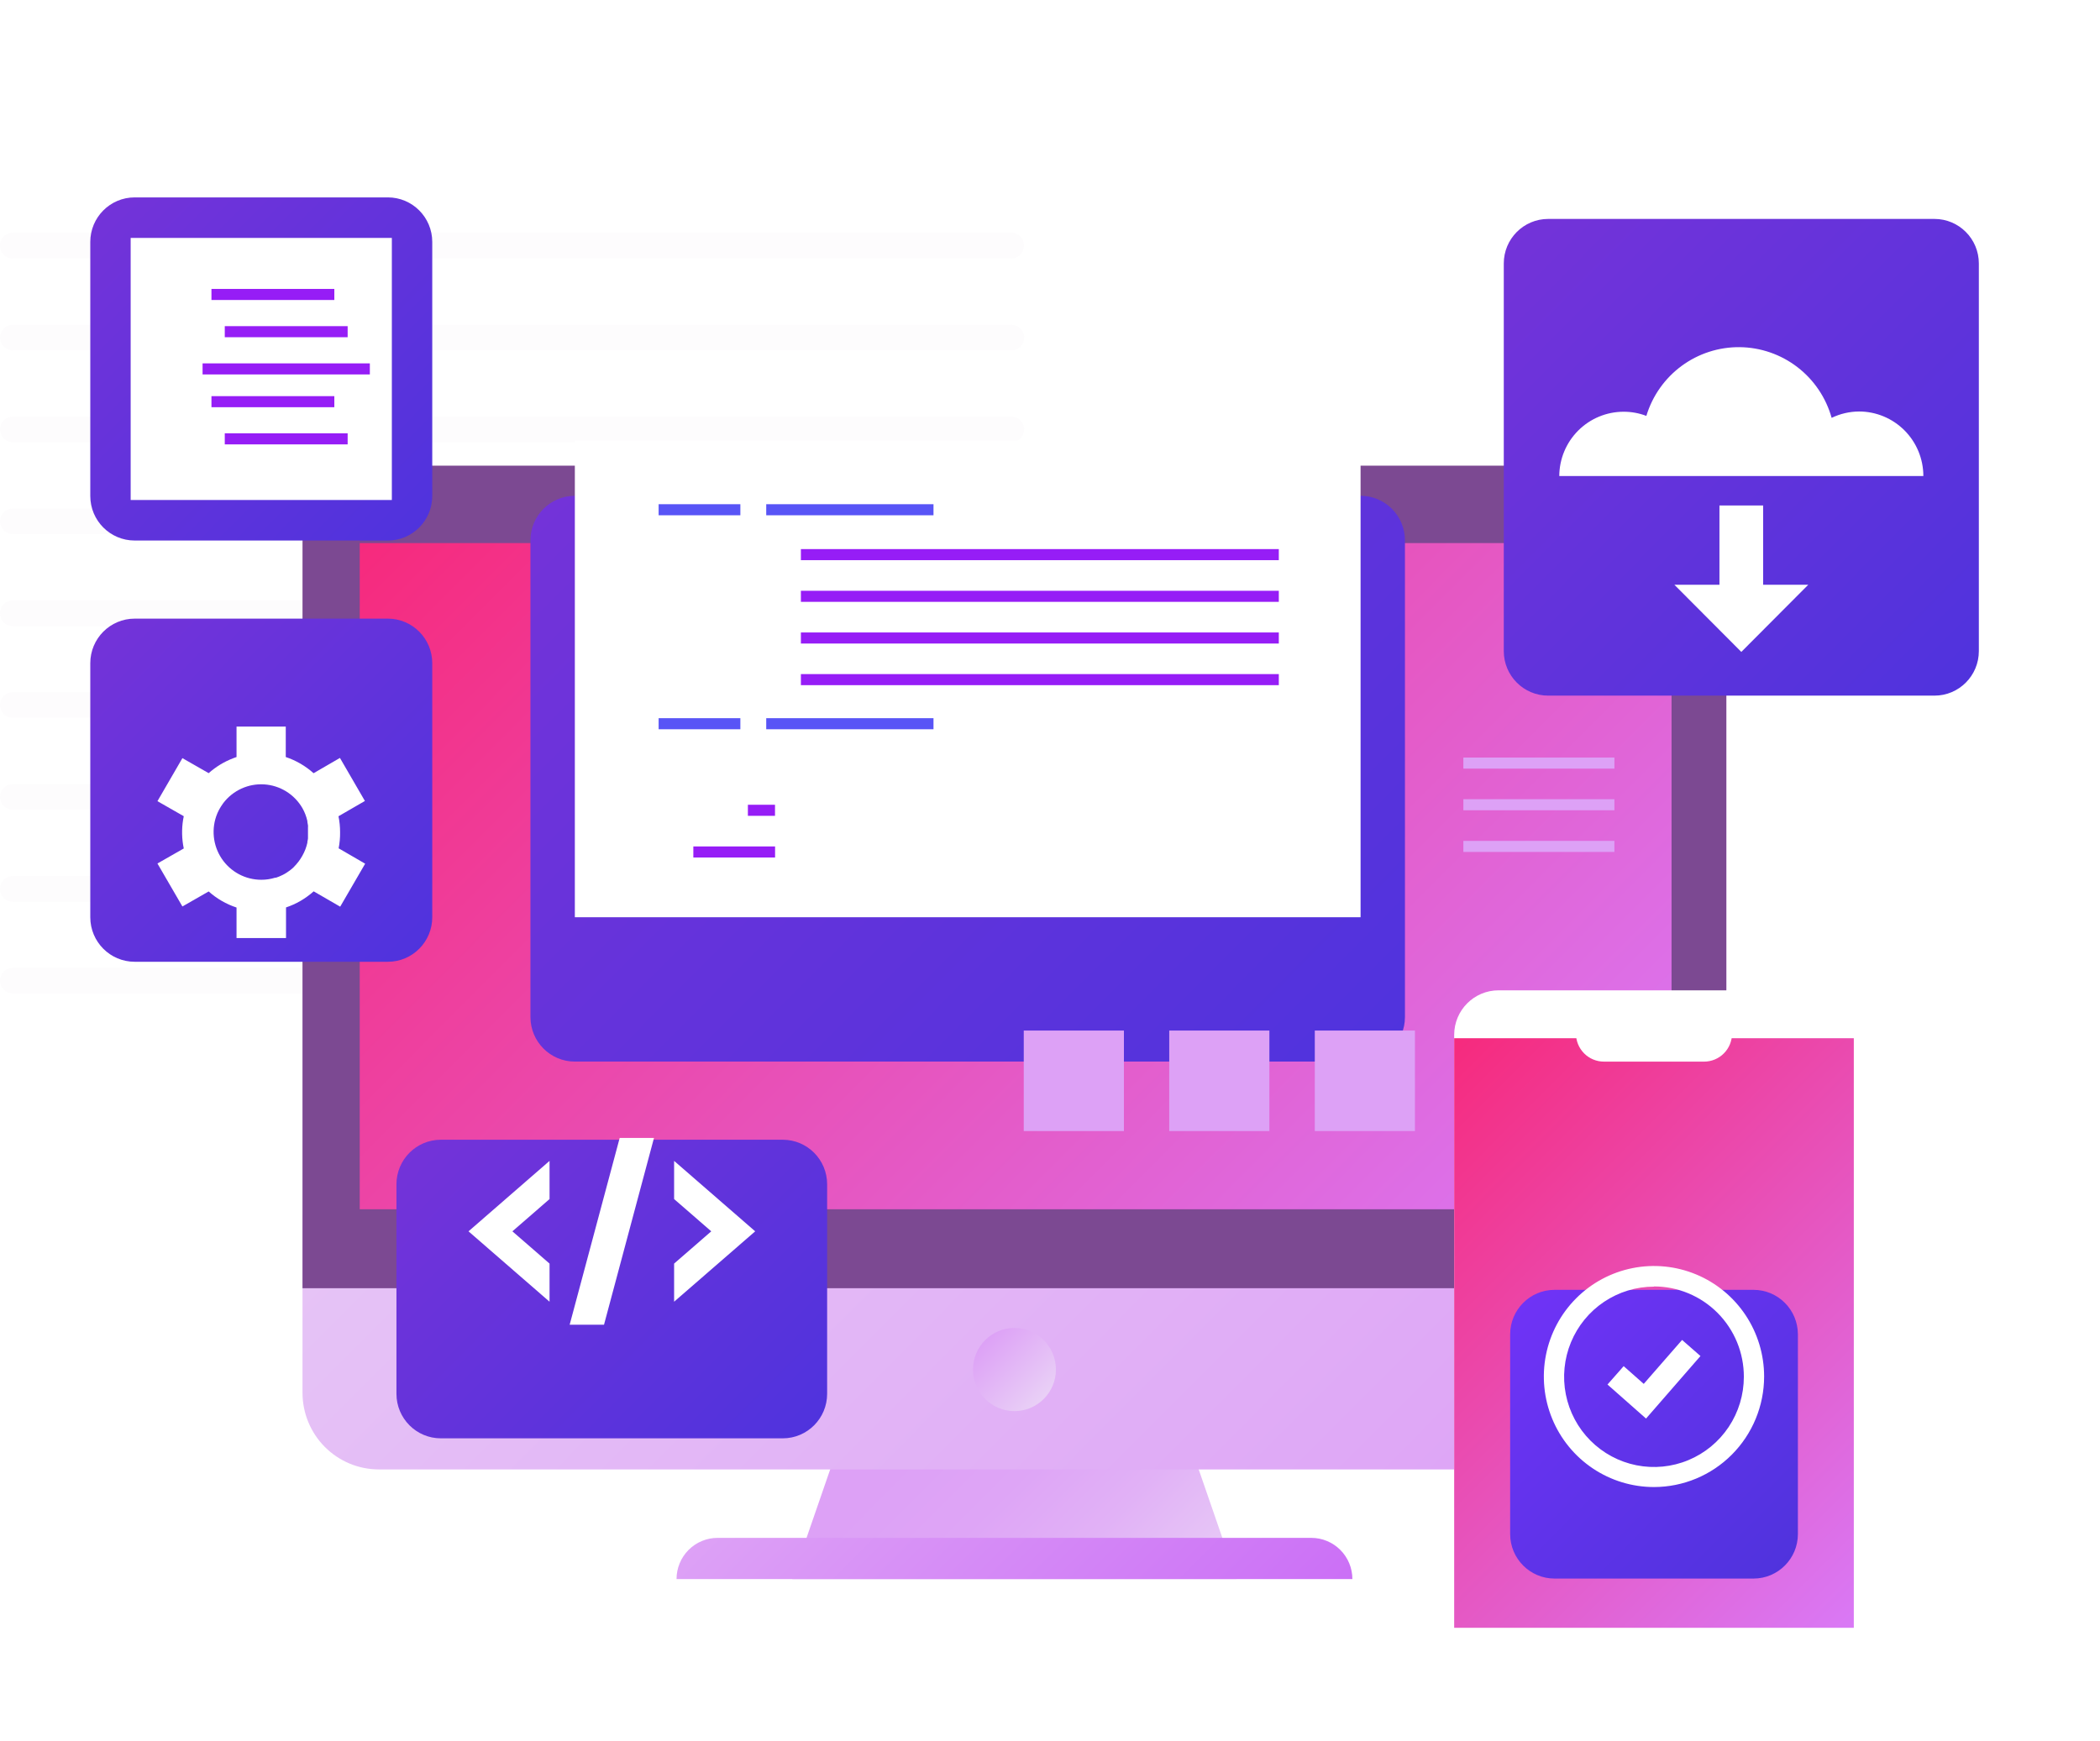 <svg width="445" height="369" viewBox="0 0 445 369" fill="none" xmlns="http://www.w3.org/2000/svg">
<g clip-path="url(#clip0_70_1619)">
<path d="M96.002 265.183C95.055 262.743 93.872 260.403 92.469 258.196L101.874 246.516L82.915 231.161L73.541 242.842C68.559 240.953 63.243 240.114 57.925 240.378L52.539 226.415L29.845 235.228L35.241 249.202C33.404 250.715 31.71 252.397 30.183 254.225C30.004 254.437 29.834 254.66 29.654 254.883L29.125 255.541C27.678 257.427 26.406 259.442 25.327 261.562L10.578 259.279L6.833 283.404L21.582 285.708C21.977 288.058 22.583 290.368 23.391 292.61C23.486 292.875 23.603 293.141 23.698 293.406C23.793 293.672 23.899 293.927 24.005 294.181C24.9 296.404 26.002 298.537 27.295 300.552L17.985 312.18L36.934 327.491L46.297 315.811C51.283 317.681 56.598 318.501 61.913 318.221L67.309 332.216L89.929 323.403L84.512 309.366C86.518 307.694 88.354 305.826 89.993 303.791C91.663 301.699 93.12 299.444 94.341 297.059L109.153 299.374L112.888 275.238L98.076 272.923C97.649 270.279 96.954 267.685 96.002 265.183ZM80.926 289.499C80.862 289.637 80.799 289.764 80.725 289.892C80.471 290.391 80.196 290.89 79.91 291.368L79.497 292.047C79.254 292.419 78.99 292.79 78.736 293.109C78.482 293.428 78.302 293.682 78.08 293.958C77.858 294.235 77.625 294.511 77.392 294.787C77.159 295.063 76.789 295.445 76.472 295.764L75.911 296.326C75.495 296.709 75.071 297.08 74.641 297.441L74.302 297.707C72.494 299.135 70.482 300.284 68.335 301.115C64.744 302.512 60.864 303 57.04 302.534C53.216 302.067 49.566 300.662 46.412 298.443C43.258 296.223 40.697 293.258 38.957 289.809C37.217 286.36 36.352 282.533 36.436 278.668C36.436 278.519 36.436 278.381 36.436 278.243C36.436 277.712 36.5 277.181 36.563 276.661C36.563 276.332 36.637 275.992 36.69 275.663C36.743 275.334 36.807 275.005 36.87 274.676C36.965 274.155 37.082 273.614 37.219 273.136C37.219 272.998 37.304 272.86 37.336 272.722C38.21 269.768 39.647 267.013 41.568 264.609C43.864 261.749 46.794 259.468 50.126 257.949C53.458 256.429 57.098 255.714 60.754 255.859C64.411 256.005 67.983 257.007 71.184 258.787C74.386 260.566 77.128 263.073 79.191 266.107L79.423 266.468C79.73 266.935 80.016 267.423 80.291 267.922C80.418 268.145 80.545 268.379 80.661 268.612C80.873 269.016 81.063 269.419 81.243 269.834C81.423 270.248 81.518 270.492 81.645 270.821C81.772 271.15 81.899 271.501 82.015 271.883C82.132 272.265 82.29 272.732 82.407 273.168L82.597 273.932C82.724 274.484 82.841 274.994 82.925 275.599C82.925 275.737 82.925 275.886 82.999 276.024C83.629 280.627 82.893 285.314 80.883 289.499H80.926Z" fill="white" fill-opacity="0.2"/>
<path d="M214.282 54.791H2.711C2.352 54.791 1.996 54.719 1.665 54.58C1.333 54.441 1.033 54.237 0.781 53.98C0.529 53.723 0.33 53.418 0.197 53.084C0.063 52.749 -0.003 52.391 0.003 52.03C0.003 51.309 0.288 50.618 0.796 50.108C1.304 49.598 1.993 49.312 2.711 49.312H214.314C215.026 49.32 215.707 49.611 216.208 50.119C216.709 50.628 216.99 51.315 216.99 52.03C216.996 52.391 216.93 52.749 216.796 53.084C216.663 53.418 216.464 53.723 216.212 53.98C215.96 54.237 215.66 54.441 215.328 54.58C214.997 54.719 214.641 54.791 214.282 54.791Z" fill="#E9E2E7" fill-opacity="0.1"/>
<path d="M214.282 74.265H2.711C1.993 74.265 1.304 73.979 0.796 73.469C0.288 72.959 0.002 72.268 0.002 71.547H0.002C0.002 70.826 0.288 70.134 0.796 69.624C1.304 69.115 1.993 68.828 2.711 68.828H214.313C215.032 68.828 215.721 69.115 216.229 69.624C216.737 70.134 217.022 70.826 217.022 71.547C217.022 71.906 216.951 72.262 216.813 72.594C216.675 72.926 216.472 73.227 216.217 73.48C215.963 73.733 215.66 73.933 215.328 74.067C214.996 74.202 214.64 74.269 214.282 74.265Z" fill="#E9E2E7" fill-opacity="0.1"/>
<path d="M214.282 93.729H2.711C1.993 93.729 1.304 93.442 0.796 92.933C0.288 92.423 0.002 91.731 0.002 91.01H0.002C0.002 90.29 0.288 89.598 0.796 89.088C1.304 88.579 1.993 88.292 2.711 88.292H214.313C215.032 88.292 215.721 88.579 216.229 89.088C216.737 89.598 217.022 90.29 217.022 91.01C217.022 91.37 216.951 91.726 216.813 92.058C216.675 92.39 216.472 92.691 216.217 92.944C215.963 93.197 215.66 93.396 215.328 93.531C214.996 93.666 214.64 93.733 214.282 93.729Z" fill="#E9E2E7" fill-opacity="0.1"/>
<path d="M214.282 107.767H2.711C1.215 107.767 0.002 108.984 0.002 110.485C0.002 111.987 1.215 113.204 2.711 113.204H214.282C215.778 113.204 216.99 111.987 216.99 110.485C216.99 108.984 215.778 107.767 214.282 107.767Z" fill="#E9E2E7" fill-opacity="0.1"/>
<path d="M214.282 132.731H2.711C2.351 132.731 1.995 132.659 1.663 132.519C1.33 132.379 1.03 132.174 0.777 131.916C0.525 131.658 0.327 131.352 0.194 131.016C0.061 130.68 -0.004 130.321 0.003 129.959C0.003 129.238 0.288 128.547 0.796 128.037C1.304 127.527 1.993 127.241 2.711 127.241H214.314C215.032 127.241 215.721 127.527 216.229 128.037C216.737 128.547 217.022 129.238 217.022 129.959C217.03 130.323 216.964 130.685 216.829 131.023C216.694 131.361 216.493 131.669 216.237 131.927C215.981 132.186 215.677 132.39 215.341 132.528C215.005 132.666 214.645 132.735 214.282 132.731Z" fill="#E9E2E7" fill-opacity="0.1"/>
<path d="M214.282 152.14H2.711C1.993 152.14 1.304 151.854 0.796 151.344C0.288 150.835 0.002 150.143 0.002 149.422H0.002C0.002 148.701 0.288 148.01 0.796 147.5C1.304 146.99 1.993 146.704 2.711 146.704H214.313C215.032 146.704 215.721 146.99 216.229 147.5C216.737 148.01 217.022 148.701 217.022 149.422C217.022 149.782 216.951 150.138 216.813 150.47C216.675 150.802 216.472 151.103 216.217 151.356C215.963 151.608 215.66 151.808 215.328 151.943C214.996 152.077 214.64 152.145 214.282 152.14Z" fill="#E9E2E7" fill-opacity="0.1"/>
<path d="M214.282 171.615H2.711C1.993 171.615 1.304 171.329 0.796 170.819C0.288 170.309 0.002 169.618 0.002 168.897H0.002C0.002 168.176 0.288 167.485 0.796 166.975C1.304 166.465 1.993 166.179 2.711 166.179H214.313C215.032 166.179 215.721 166.465 216.229 166.975C216.737 167.485 217.022 168.176 217.022 168.897C217.022 169.257 216.951 169.613 216.813 169.945C216.675 170.277 216.472 170.578 216.217 170.831C215.963 171.083 215.66 171.283 215.328 171.418C214.996 171.552 214.64 171.62 214.282 171.615Z" fill="#E9E2E7" fill-opacity="0.1"/>
<path d="M214.282 191.132H2.711C2.352 191.132 1.996 191.06 1.665 190.921C1.333 190.782 1.033 190.577 0.781 190.321C0.529 190.064 0.33 189.759 0.197 189.424C0.063 189.089 -0.003 188.731 0.003 188.371C0.003 187.65 0.288 186.959 0.796 186.449C1.304 185.939 1.993 185.653 2.711 185.653H214.314C215.032 185.653 215.721 185.939 216.229 186.449C216.737 186.959 217.022 187.65 217.022 188.371C217.028 188.734 216.961 189.095 216.825 189.432C216.69 189.768 216.488 190.075 216.233 190.332C215.977 190.589 215.673 190.793 215.338 190.93C215.003 191.067 214.644 191.136 214.282 191.132Z" fill="#E9E2E7" fill-opacity="0.1"/>
<path d="M214.282 210.552H2.711C1.993 210.552 1.304 210.265 0.796 209.756C0.288 209.246 0.002 208.554 0.002 207.834H0.002C0.002 207.113 0.288 206.421 0.796 205.911C1.304 205.402 1.993 205.115 2.711 205.115H214.313C215.032 205.115 215.721 205.402 216.229 205.911C216.737 206.421 217.022 207.113 217.022 207.834C217.022 208.193 216.951 208.549 216.813 208.881C216.675 209.213 216.472 209.514 216.217 209.767C215.963 210.02 215.66 210.219 215.328 210.354C214.996 210.489 214.64 210.556 214.282 210.552Z" fill="#E9E2E7" fill-opacity="0.1"/>
<path d="M214.971 349.259C304.694 349.259 377.429 342.366 377.429 333.862C377.429 325.359 304.694 318.466 214.971 318.466C125.248 318.466 52.513 325.359 52.513 333.862C52.513 342.366 125.248 349.259 214.971 349.259Z" fill="white" fill-opacity="0.2"/>
<path d="M262.042 334.68H167.89L184.077 287.821H245.854L262.042 334.68Z" fill="url(#paint0_linear_70_1619)"/>
<path d="M64.103 145.28H365.827V295.19C365.827 299.499 364.121 303.631 361.086 306.678C358.05 309.725 353.933 311.436 349.639 311.436H80.291C75.997 311.436 71.88 309.725 68.844 306.678C65.808 303.631 64.103 299.499 64.103 295.19V145.28Z" fill="url(#paint1_linear_70_1619)"/>
<path d="M80.291 98.698H349.629C353.922 98.698 358.039 100.409 361.075 103.456C364.111 106.503 365.816 110.635 365.816 114.944V273.03H64.103V114.944C64.103 110.635 65.808 106.503 68.844 103.456C71.88 100.409 75.997 98.698 80.291 98.698Z" fill="#7C4992"/>
<path d="M354.209 115.103H76.227V256.295H354.209V115.103Z" fill="url(#paint2_linear_70_1619)"/>
<path style="mix-blend-mode:multiply" d="M214.969 299.076C219.819 299.076 223.751 295.13 223.751 290.263C223.751 285.396 219.819 281.45 214.969 281.45C210.119 281.45 206.188 285.396 206.188 290.263C206.188 295.13 210.119 299.076 214.969 299.076Z" fill="url(#paint3_linear_70_1619)"/>
<path d="M286.575 334.68H143.363C143.361 333.533 143.585 332.397 144.022 331.337C144.458 330.277 145.099 329.313 145.906 328.502C146.714 327.69 147.673 327.046 148.729 326.607C149.785 326.168 150.917 325.941 152.06 325.941H277.868C279.011 325.941 280.144 326.167 281.2 326.607C282.257 327.046 283.216 327.69 284.025 328.501C284.834 329.312 285.475 330.276 285.913 331.336C286.35 332.396 286.575 333.533 286.575 334.68Z" fill="url(#paint4_linear_70_1619)"/>
<path d="M350.487 368.86C386.844 368.86 416.317 364.629 416.317 359.409C416.317 354.19 386.844 349.959 350.487 349.959C314.131 349.959 284.658 354.19 284.658 359.409C284.658 364.629 314.131 368.86 350.487 368.86Z" fill="white" fill-opacity="0.2"/>
<path d="M383.425 209.893H317.553C312.358 209.893 308.147 214.119 308.147 219.332V346.317C308.147 351.531 312.358 355.757 317.553 355.757H383.425C388.619 355.757 392.831 351.531 392.831 346.317V219.332C392.831 214.119 388.619 209.893 383.425 209.893Z" fill="white"/>
<path d="M392.831 220.044H308.147V345.001H392.831V220.044Z" fill="url(#paint5_linear_70_1619)"/>
<g filter="url(#filter0_d_70_1619)">
<path d="M371.577 252.218H329.415C324.22 252.218 320.009 256.444 320.009 261.658V303.972C320.009 309.185 324.22 313.412 329.415 313.412H371.577C376.771 313.412 380.983 309.185 380.983 303.972V261.658C380.983 256.444 376.771 252.218 371.577 252.218Z" fill="url(#paint6_linear_70_1619)"/>
</g>
<g filter="url(#filter1_d_70_1619)">
<path d="M350.486 306.245C345.87 306.245 341.357 304.871 337.519 302.297C333.681 299.723 330.69 296.065 328.923 291.785C327.157 287.504 326.694 282.795 327.595 278.251C328.495 273.707 330.718 269.533 333.982 266.257C337.247 262.981 341.405 260.75 345.933 259.847C350.46 258.943 355.153 259.407 359.418 261.18C363.683 262.952 367.328 265.955 369.892 269.807C372.457 273.659 373.826 278.188 373.826 282.821C373.82 289.031 371.359 294.986 366.984 299.378C362.608 303.769 356.675 306.239 350.486 306.245ZM350.486 263.771C346.72 263.771 343.038 264.892 339.906 266.992C336.774 269.093 334.333 272.078 332.892 275.57C331.45 279.063 331.073 282.906 331.808 286.613C332.543 290.321 334.356 293.726 337.02 296.399C339.683 299.072 343.077 300.893 346.771 301.63C350.465 302.368 354.294 301.989 357.774 300.542C361.254 299.096 364.228 296.646 366.321 293.503C368.413 290.36 369.53 286.665 369.53 282.884C369.536 280.371 369.047 277.881 368.093 275.557C367.138 273.233 365.736 271.121 363.967 269.342C362.198 267.563 360.097 266.151 357.784 265.188C355.471 264.225 352.991 263.729 350.486 263.729V263.771Z" fill="white"/>
<path d="M348.802 291.729L340.635 284.519L344.063 280.622L348.316 284.381L356.441 275.068L360.335 278.477L348.802 291.729Z" fill="white"/>
</g>
<path d="M361.103 225.004H339.879C338.307 225.004 336.8 224.377 335.689 223.262C334.578 222.147 333.954 220.634 333.954 219.057H367.027C367.027 220.634 366.403 222.147 365.292 223.262C364.181 224.377 362.674 225.004 361.103 225.004Z" fill="white"/>
<path opacity="0.15" d="M358.153 220.043H342.802C342.672 220.043 342.544 220.018 342.425 219.968C342.306 219.919 342.197 219.846 342.106 219.754C342.014 219.662 341.942 219.554 341.893 219.434C341.843 219.314 341.818 219.186 341.818 219.056C341.818 218.794 341.921 218.543 342.106 218.358C342.29 218.172 342.541 218.068 342.802 218.068H358.122C358.383 218.068 358.633 218.172 358.817 218.358C359.002 218.543 359.106 218.794 359.106 219.056C359.108 219.313 359.01 219.561 358.832 219.746C358.653 219.931 358.41 220.038 358.153 220.043Z" fill="white"/>
<g filter="url(#filter2_d_70_1619)">
<path d="M288.31 83.928H121.81C116.616 83.928 112.404 88.154 112.404 93.368V194.401C112.404 199.615 116.616 203.841 121.81 203.841H288.31C293.504 203.841 297.715 199.615 297.715 194.401V93.368C297.715 88.154 293.504 83.928 288.31 83.928Z" fill="url(#paint7_linear_70_1619)"/>
</g>
<path d="M288.312 93.368H121.812V194.402H288.312V93.368Z" fill="white"/>
<path d="M156.887 106.863H139.567V109.209H156.887V106.863Z" fill="#5854F6"/>
<path d="M197.812 106.863H162.368V109.209H197.812V106.863Z" fill="#5854F6"/>
<path d="M164.242 116.377H146.922V118.724H164.242V116.377Z" fill="white"/>
<path d="M270.987 116.377H169.714V118.724H270.987V116.377Z" fill="#961DF6"/>
<path d="M164.242 125.212H146.922V127.558H164.242V125.212Z" fill="white"/>
<path d="M270.987 125.212H169.714V127.558H270.987V125.212Z" fill="#961DF6"/>
<path d="M164.242 134.046H146.922V136.393H164.242V134.046Z" fill="white"/>
<path d="M270.987 134.047H169.714V136.394H270.987V134.047Z" fill="#961DF6"/>
<path d="M164.242 142.869H146.922V145.216H164.242V142.869Z" fill="white"/>
<path d="M156.887 152.214H139.567V154.561H156.887V152.214Z" fill="#5854F6"/>
<path d="M197.812 152.214H162.368V154.561H197.812V152.214Z" fill="#5854F6"/>
<path d="M235.015 161.728H169.714V164.074H235.015V161.728Z" fill="white"/>
<path d="M235.015 170.563H169.714V172.91H235.015V170.563Z" fill="white"/>
<path d="M164.227 170.563H158.482V172.91H164.227V170.563Z" fill="#961DF6"/>
<path d="M164.242 179.398H146.922V181.744H164.242V179.398Z" fill="#961DF6"/>
<path d="M235.015 179.398H169.714V181.744H235.015V179.398Z" fill="white"/>
<path d="M271.73 161.728H239.725V164.074H271.73V161.728Z" fill="white"/>
<path d="M271.73 170.563H239.725V172.91H271.73V170.563Z" fill="white"/>
<path d="M271.73 179.398H239.725V181.744H271.73V179.398Z" fill="white"/>
<path d="M270.987 142.87H169.714V145.217H270.987V142.87Z" fill="#961DF6"/>
<path d="M82.19 131.116H28.538C23.343 131.116 19.132 135.343 19.132 140.556V194.402C19.132 199.615 23.343 203.841 28.538 203.841H82.19C87.385 203.841 91.596 199.615 91.596 194.402V140.556C91.596 135.343 87.385 131.116 82.19 131.116Z" fill="url(#paint8_linear_70_1619)"/>
<g filter="url(#filter3_d_70_1619)">
<path d="M72.066 167.44C72.067 166.31 71.954 165.182 71.728 164.074L77.325 160.836L72.035 151.714L66.448 154.953C64.739 153.417 62.733 152.25 60.555 151.523V145.067H50.123V151.523C49.151 151.851 48.209 152.263 47.309 152.755L47.002 152.936L46.685 153.116C45.81 153.649 44.985 154.261 44.219 154.942L38.654 151.757L33.364 160.878L38.94 164.064C38.729 165.066 38.612 166.087 38.591 167.111V167.844C38.613 168.872 38.73 169.896 38.94 170.902L33.364 174.087L38.654 183.198L44.219 180.012C45.933 181.543 47.943 182.704 50.123 183.421V189.888H60.608V183.4C61.674 183.044 62.702 182.581 63.676 182.019C64.672 181.438 65.608 180.758 66.469 179.991L72.088 183.24L77.378 174.13L71.76 170.87C71.98 169.741 72.083 168.591 72.066 167.44ZM62.237 174.873L62.1 175.001L61.539 175.468L61.264 175.67L60.788 175.999L60.397 176.243L59.995 176.466L59.465 176.71L59.159 176.848C58.926 176.944 58.704 177.029 58.471 177.103H58.291C57.345 177.395 56.361 177.541 55.371 177.538C53.709 177.539 52.073 177.129 50.607 176.344C49.142 175.558 47.891 174.422 46.967 173.036C46.044 171.65 45.474 170.057 45.311 168.397C45.147 166.738 45.394 165.063 46.029 163.522C46.06 163.468 46.085 163.411 46.103 163.352C46.198 163.15 46.293 162.938 46.399 162.736C46.463 162.609 46.534 162.485 46.611 162.365C46.678 162.237 46.752 162.113 46.833 161.993C46.95 161.799 47.077 161.611 47.214 161.43L47.319 161.282C48.328 159.958 49.646 158.905 51.157 158.214C52.668 157.524 54.325 157.217 55.981 157.322C57.638 157.427 59.244 157.94 60.656 158.816C62.068 159.692 63.244 160.903 64.078 162.343C64.568 163.205 64.925 164.136 65.136 165.104C65.141 165.164 65.141 165.225 65.136 165.285C65.189 165.518 65.232 165.763 65.263 166.007C65.295 166.251 65.263 166.23 65.263 166.347C65.263 166.463 65.263 166.729 65.263 166.92C65.263 167.111 65.263 167.228 65.263 167.387C65.263 167.546 65.263 167.695 65.263 167.844C65.263 167.992 65.263 168.237 65.263 168.428C65.263 168.619 65.263 168.651 65.263 168.768C65.263 168.884 65.189 169.245 65.136 169.49C65.14 169.55 65.14 169.61 65.136 169.67C64.925 170.639 64.568 171.57 64.078 172.431C63.585 173.323 62.965 174.139 62.237 174.852V174.873Z" fill="white"/>
</g>
<g filter="url(#filter4_d_70_1619)">
<path d="M165.869 220.405H93.416C88.221 220.405 84.01 224.632 84.01 229.845V274.251C84.01 279.464 88.221 283.691 93.416 283.691H165.869C171.063 283.691 175.274 279.464 175.274 274.251V229.845C175.274 224.632 171.063 220.405 165.869 220.405Z" fill="url(#paint9_linear_70_1619)"/>
</g>
<g filter="url(#filter5_d_70_1619)">
<path d="M116.451 237.119L99.279 252.048L116.451 266.967V258.886L108.579 252.048L116.451 245.21V237.119Z" fill="white"/>
<path d="M142.847 266.967L160.029 252.048L142.847 237.119V245.21L150.719 252.048L142.847 258.886V266.967Z" fill="white"/>
<path d="M127.993 271.841H120.714L131.315 232.256H138.584L127.993 271.841Z" fill="white"/>
</g>
<path d="M409.922 46.401H328.063C322.869 46.401 318.658 50.628 318.658 55.841V137.995C318.658 143.209 322.869 147.435 328.063 147.435H409.922C415.116 147.435 419.327 143.209 419.327 137.995V55.841C419.327 50.628 415.116 46.401 409.922 46.401Z" fill="url(#paint10_linear_70_1619)"/>
<g filter="url(#filter6_d_70_1619)">
<path d="M393.931 78.288C391.923 78.303 389.943 78.763 388.133 79.637C386.938 75.361 384.394 71.59 380.882 68.888C377.37 66.187 373.08 64.702 368.656 64.655C364.232 64.608 359.912 66.003 356.344 68.629C352.777 71.256 350.154 74.973 348.87 79.222C347.332 78.637 345.701 78.338 344.056 78.341C340.45 78.341 336.991 79.774 334.435 82.327C331.879 84.88 330.435 88.346 330.418 91.965H407.568C407.566 88.336 406.128 84.858 403.57 82.293C401.013 79.729 397.546 78.288 393.931 78.288Z" fill="white"/>
<path d="M354.806 115.007L368.994 129.246L383.181 115.007H373.617V98.209H364.359V115.007H354.806Z" fill="white"/>
</g>
<path d="M82.19 41.836H28.538C23.343 41.836 19.132 46.062 19.132 51.276V105.122C19.132 110.335 23.343 114.561 28.538 114.561H82.19C87.385 114.561 91.596 110.335 91.596 105.122V51.276C91.596 46.062 87.385 41.836 82.19 41.836Z" fill="url(#paint11_linear_70_1619)"/>
<path d="M83.034 50.426H27.689V105.971H83.034V50.426Z" fill="white"/>
<path d="M42.143 61.236H37.054V63.582H42.143V61.236Z" fill="white"/>
<path d="M70.846 61.236H44.808V63.582H70.846V61.236Z" fill="#961DF6"/>
<path d="M44.968 69.125H37.054V71.472H44.968V69.125Z" fill="white"/>
<path d="M73.668 69.125H47.63V71.472H73.668V69.125Z" fill="#961DF6"/>
<path d="M42.143 83.96H37.054V86.306H42.143V83.96Z" fill="white"/>
<path d="M70.846 83.96H44.808V86.306H70.846V83.96Z" fill="#961DF6"/>
<path d="M44.968 91.838H37.054V94.185H44.968V91.838Z" fill="white"/>
<path d="M73.668 91.838H47.63V94.185H73.668V91.838Z" fill="#961DF6"/>
<path d="M40.273 77.014H32.359V79.36H40.273V77.014Z" fill="white"/>
<path d="M78.372 77.014H42.928V79.36H78.372V77.014Z" fill="#961DF6"/>
<g style="mix-blend-mode:multiply">
<path d="M238.163 218.419H216.939V239.72H238.163V218.419Z" fill="#DDA1F6"/>
</g>
<g style="mix-blend-mode:multiply">
<path d="M268.99 218.419H247.766V239.72H268.99V218.419Z" fill="#DDA1F6"/>
</g>
<g style="mix-blend-mode:multiply">
<path d="M299.834 218.419H278.61V239.72H299.834V218.419Z" fill="#DDA1F6"/>
</g>
<g style="mix-blend-mode:multiply">
<path d="M342.1 160.56H310.095V162.907H342.1V160.56Z" fill="#DDA1F6"/>
</g>
<g style="mix-blend-mode:multiply">
<path d="M342.1 169.385H310.095V171.732H342.1V169.385Z" fill="#DDA1F6"/>
</g>
<g style="mix-blend-mode:multiply">
<path d="M342.1 178.218H310.095V180.565H342.1V178.218Z" fill="#DDA1F6"/>
</g>
</g>
<defs>
<filter id="filter0_d_70_1619" x="294.642" y="248.006" width="111.708" height="111.928" filterUnits="userSpaceOnUse" color-interpolation-filters="sRGB">
<feFlood flood-opacity="0" result="BackgroundImageFix"/>
<feColorMatrix in="SourceAlpha" type="matrix" values="0 0 0 0 0 0 0 0 0 0 0 0 0 0 0 0 0 0 127 0" result="hardAlpha"/>
<feOffset dy="21.155"/>
<feGaussianBlur stdDeviation="12.684"/>
<feColorMatrix type="matrix" values="0 0 0 0 0.498 0 0 0 0 0.063 0 0 0 0 0.8 0 0 0 1 0"/>
<feBlend mode="normal" in2="BackgroundImageFix" result="effect1_dropShadow_70_1619"/>
<feBlend mode="normal" in="SourceGraphic" in2="effect1_dropShadow_70_1619" result="shape"/>
</filter>
<filter id="filter1_d_70_1619" x="309.299" y="250.473" width="82.375" height="82.543" filterUnits="userSpaceOnUse" color-interpolation-filters="sRGB">
<feFlood flood-opacity="0" result="BackgroundImageFix"/>
<feColorMatrix in="SourceAlpha" type="matrix" values="0 0 0 0 0 0 0 0 0 0 0 0 0 0 0 0 0 0 127 0" result="hardAlpha"/>
<feOffset dy="8.924"/>
<feGaussianBlur stdDeviation="8.924"/>
<feColorMatrix type="matrix" values="0 0 0 0 0.643 0 0 0 0 0.114 0 0 0 0 0.965 0 0 0 1 0"/>
<feBlend mode="normal" in2="BackgroundImageFix" result="effect1_dropShadow_70_1619"/>
<feBlend mode="normal" in="SourceGraphic" in2="effect1_dropShadow_70_1619" result="shape"/>
</filter>
<filter id="filter2_d_70_1619" x="87.037" y="79.716" width="236.046" height="170.648" filterUnits="userSpaceOnUse" color-interpolation-filters="sRGB">
<feFlood flood-opacity="0" result="BackgroundImageFix"/>
<feColorMatrix in="SourceAlpha" type="matrix" values="0 0 0 0 0 0 0 0 0 0 0 0 0 0 0 0 0 0 127 0" result="hardAlpha"/>
<feOffset dy="21.155"/>
<feGaussianBlur stdDeviation="12.684"/>
<feColorMatrix type="matrix" values="0 0 0 0 0.643 0 0 0 0 0.114 0 0 0 0 0.965 0 0 0 1 0"/>
<feBlend mode="normal" in2="BackgroundImageFix" result="effect1_dropShadow_70_1619"/>
<feBlend mode="normal" in="SourceGraphic" in2="effect1_dropShadow_70_1619" result="shape"/>
</filter>
<filter id="filter3_d_70_1619" x="15.517" y="136.144" width="79.709" height="80.515" filterUnits="userSpaceOnUse" color-interpolation-filters="sRGB">
<feFlood flood-opacity="0" result="BackgroundImageFix"/>
<feColorMatrix in="SourceAlpha" type="matrix" values="0 0 0 0 0 0 0 0 0 0 0 0 0 0 0 0 0 0 127 0" result="hardAlpha"/>
<feOffset dy="8.924"/>
<feGaussianBlur stdDeviation="8.924"/>
<feColorMatrix type="matrix" values="0 0 0 0 0.643 0 0 0 0 0.114 0 0 0 0 0.965 0 0 0 1 0"/>
<feBlend mode="normal" in2="BackgroundImageFix" result="effect1_dropShadow_70_1619"/>
<feBlend mode="normal" in="SourceGraphic" in2="effect1_dropShadow_70_1619" result="shape"/>
</filter>
<filter id="filter4_d_70_1619" x="58.643" y="216.193" width="141.999" height="114.02" filterUnits="userSpaceOnUse" color-interpolation-filters="sRGB">
<feFlood flood-opacity="0" result="BackgroundImageFix"/>
<feColorMatrix in="SourceAlpha" type="matrix" values="0 0 0 0 0 0 0 0 0 0 0 0 0 0 0 0 0 0 127 0" result="hardAlpha"/>
<feOffset dy="21.155"/>
<feGaussianBlur stdDeviation="12.684"/>
<feColorMatrix type="matrix" values="0 0 0 0 0.643 0 0 0 0 0.114 0 0 0 0 0.965 0 0 0 1 0"/>
<feBlend mode="normal" in2="BackgroundImageFix" result="effect1_dropShadow_70_1619"/>
<feBlend mode="normal" in="SourceGraphic" in2="effect1_dropShadow_70_1619" result="shape"/>
</filter>
<filter id="filter5_d_70_1619" x="81.432" y="223.332" width="96.445" height="75.28" filterUnits="userSpaceOnUse" color-interpolation-filters="sRGB">
<feFlood flood-opacity="0" result="BackgroundImageFix"/>
<feColorMatrix in="SourceAlpha" type="matrix" values="0 0 0 0 0 0 0 0 0 0 0 0 0 0 0 0 0 0 127 0" result="hardAlpha"/>
<feOffset dy="8.924"/>
<feGaussianBlur stdDeviation="8.924"/>
<feColorMatrix type="matrix" values="0 0 0 0 0.643 0 0 0 0 0.114 0 0 0 0 0.965 0 0 0 1 0"/>
<feBlend mode="normal" in2="BackgroundImageFix" result="effect1_dropShadow_70_1619"/>
<feBlend mode="normal" in="SourceGraphic" in2="effect1_dropShadow_70_1619" result="shape"/>
</filter>
<filter id="filter6_d_70_1619" x="312.571" y="55.73" width="112.845" height="100.287" filterUnits="userSpaceOnUse" color-interpolation-filters="sRGB">
<feFlood flood-opacity="0" result="BackgroundImageFix"/>
<feColorMatrix in="SourceAlpha" type="matrix" values="0 0 0 0 0 0 0 0 0 0 0 0 0 0 0 0 0 0 127 0" result="hardAlpha"/>
<feOffset dy="8.924"/>
<feGaussianBlur stdDeviation="8.924"/>
<feColorMatrix type="matrix" values="0 0 0 0 0.643 0 0 0 0 0.114 0 0 0 0 0.965 0 0 0 1 0"/>
<feBlend mode="normal" in2="BackgroundImageFix" result="effect1_dropShadow_70_1619"/>
<feBlend mode="normal" in="SourceGraphic" in2="effect1_dropShadow_70_1619" result="shape"/>
</filter>
<linearGradient id="paint0_linear_70_1619" x1="183.802" y1="288.097" x2="246.354" y2="350.424" gradientUnits="userSpaceOnUse">
<stop offset="0.23" stop-color="#DDA1F6"/>
<stop offset="0.46" stop-color="#DEA5F6"/>
<stop offset="0.68" stop-color="#E1B1F6"/>
<stop offset="0.9" stop-color="#E6C5F6"/>
<stop offset="1" stop-color="#E9D0F6"/>
</linearGradient>
<linearGradient id="paint1_linear_70_1619" x1="100.499" y1="108.753" x2="330.247" y2="337.673" gradientUnits="userSpaceOnUse">
<stop stop-color="#E9D0F6"/>
<stop offset="1" stop-color="#DDA1F6"/>
</linearGradient>
<linearGradient id="paint2_linear_70_1619" x1="110.559" y1="80.657" x2="320.642" y2="289.983" gradientUnits="userSpaceOnUse">
<stop stop-color="#F62A7D"/>
<stop offset="1" stop-color="#D979F6"/>
</linearGradient>
<linearGradient id="paint3_linear_70_1619" x1="208.759" y1="284.03" x2="221.225" y2="296.451" gradientUnits="userSpaceOnUse">
<stop stop-color="#DDA1F6"/>
<stop offset="1" stop-color="#E9D0F6"/>
</linearGradient>
<linearGradient id="paint4_linear_70_1619" x1="178.256" y1="296.029" x2="251.937" y2="369.444" gradientUnits="userSpaceOnUse">
<stop stop-color="#DDA1F6"/>
<stop offset="1" stop-color="#CB6FF6"/>
</linearGradient>
<linearGradient id="paint5_linear_70_1619" x1="298.191" y1="230.046" x2="403.164" y2="334.641" gradientUnits="userSpaceOnUse">
<stop stop-color="#F62A7D"/>
<stop offset="1" stop-color="#D979F6"/>
</linearGradient>
<linearGradient id="paint6_linear_70_1619" x1="322.76" y1="254.989" x2="378.432" y2="310.461" gradientUnits="userSpaceOnUse">
<stop stop-color="#6F33F6"/>
<stop offset="1" stop-color="#5033DD"/>
</linearGradient>
<linearGradient id="paint7_linear_70_1619" x1="131.618" y1="70.177" x2="279.032" y2="217.06" gradientUnits="userSpaceOnUse">
<stop stop-color="#7333D9"/>
<stop offset="1" stop-color="#5033DD"/>
</linearGradient>
<linearGradient id="paint8_linear_70_1619" x1="21.894" y1="133.888" x2="89.086" y2="200.838" gradientUnits="userSpaceOnUse">
<stop stop-color="#7333D9"/>
<stop offset="1" stop-color="#5033DD"/>
</linearGradient>
<linearGradient id="paint9_linear_70_1619" x1="93.818" y1="216.094" x2="165.736" y2="287.742" gradientUnits="userSpaceOnUse">
<stop stop-color="#7333D9"/>
<stop offset="1" stop-color="#5033DD"/>
</linearGradient>
<linearGradient id="paint10_linear_70_1619" x1="321.419" y1="49.173" x2="416.92" y2="144.33" gradientUnits="userSpaceOnUse">
<stop stop-color="#7333D9"/>
<stop offset="1" stop-color="#5033DD"/>
</linearGradient>
<linearGradient id="paint11_linear_70_1619" x1="21.894" y1="44.597" x2="89.086" y2="111.548" gradientUnits="userSpaceOnUse">
<stop stop-color="#7333D9"/>
<stop offset="1" stop-color="#5033DD"/>
</linearGradient>
<clipPath id="clip0_70_1619">
<rect width="445" height="368.85" fill="white"/>
</clipPath>
</defs>
</svg>
